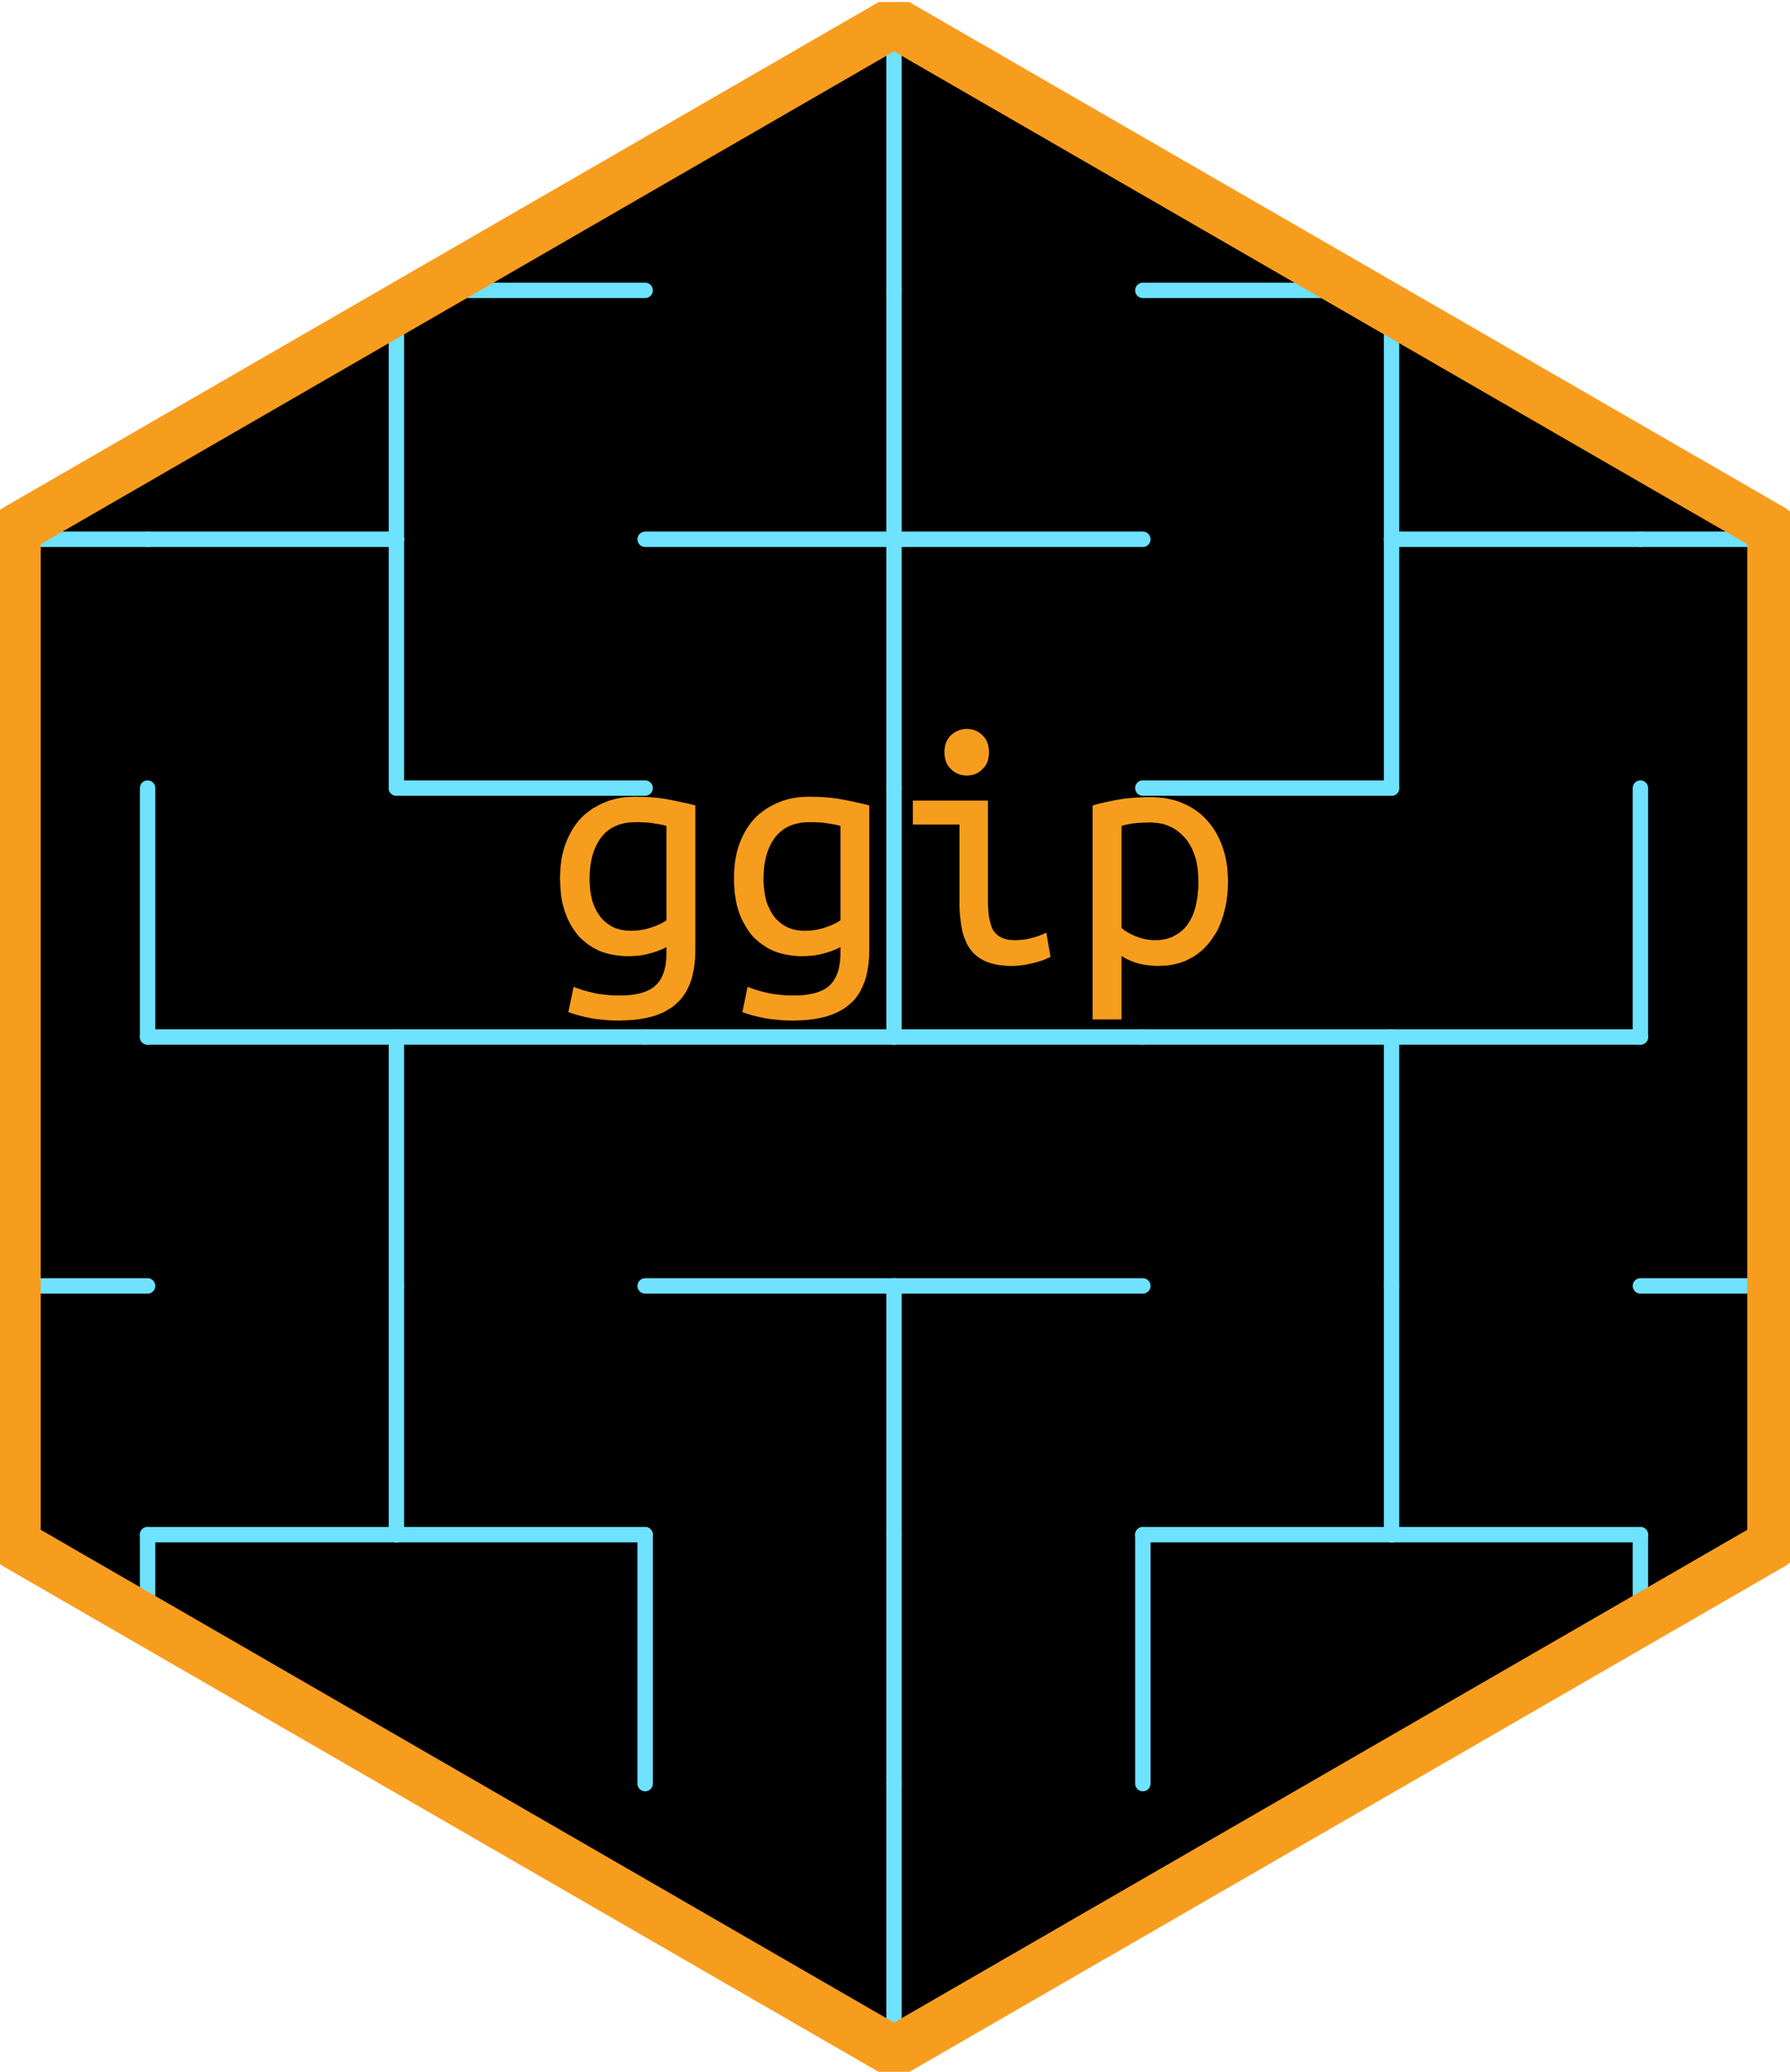 <?xml version='1.0' encoding='UTF-8' ?>
<svg xmlns='http://www.w3.org/2000/svg' xmlns:xlink='http://www.w3.org/1999/xlink' viewBox='0 0 124.44 144.00'>
<defs>
  <style type='text/css'><![CDATA[
    line, polyline, polygon, path, rect, circle {
      fill: none;
      stroke: #000000;
      stroke-linecap: round;
      stroke-linejoin: round;
      stroke-miterlimit: 10.00;
    }
  ]]></style>
</defs>
<rect width='100%' height='100%' style='stroke: none; fill: none;'/>
<defs>
  <clipPath id='cpMC4wMHwxMjQuNDR8MTQzLjg2fDAuMTQ='>
    <rect x='0.00' y='0.14' width='124.44' height='143.71' />
  </clipPath>
</defs>
<rect x='0.00' y='0.14' width='124.44' height='143.71' style='stroke-width: 1.07; stroke: none;' clip-path='url(#cpMC4wMHwxMjQuNDR8MTQzLjg2fDAuMTQ=)' />
<defs>
  <clipPath id='cpMC4wMHwxMjQuNDR8MTQ0LjAwfDAuMDA='>
    <rect x='0.00' y='0.00' width='124.44' height='144.00' />
  </clipPath>
</defs>
<defs>
  <clipPath id='cpMC4wMHwxMjQuNDR8MTQ0LjAwfDAuMTQ='>
    <rect x='0.00' y='0.14' width='124.44' height='143.85' />
  </clipPath>
</defs>
<rect x='-0.14' y='0.14' width='124.58' height='143.85' style='stroke-width: 1.07; stroke: none;' clip-path='url(#cpMC4wMHwxMjQuNDR8MTQ0LjAwfDAuMTQ=)' />
<polygon points='1.08,36.81 1.08,107.33 62.15,142.59 123.22,107.33 123.22,36.81 62.15,1.55 1.08,36.81 ' style='stroke-width: 2.56; stroke: none; fill: #000000;' clip-path='url(#cpMC4wMHwxMjQuNDR8MTQ0LjAwfDAuMTQ=)' />
<defs>
  <clipPath id='cpMC4wMHwxMjQuNDR8MTQ0LjAwfDAuMDA='>
    <rect x='0.00' y='0.00' width='124.44' height='144.00' />
  </clipPath>
</defs>
<rect x='-12.24' y='-2.32' width='148.79' height='148.79' style='stroke-width: 1.07; stroke: none;' clip-path='url(#cpMC4wMHwxMjQuNDR8MTQ0LjAwfDAuMDA=)' />
<defs>
  <clipPath id='cpMC4wMHwxMjQuNDR8MTQ0LjAwfDAuMTQ='>
    <rect x='0.00' y='0.14' width='124.44' height='143.85' />
  </clipPath>
</defs>
<defs>
  <clipPath id='cpMC4wMHwxMjQuNDR8MTQwLjk5fDMuMTU='>
    <rect x='0.00' y='3.15' width='124.44' height='137.83' />
  </clipPath>
</defs>
<rect x='-6.77' y='3.15' width='137.83' height='137.83' style='stroke-width: 1.07; stroke: none;' clip-path='url(#cpMC4wMHwxMjQuNDR8MTQwLjk5fDMuMTU=)' />
<line x1='0.00' y1='37.48' x2='10.26' y2='37.48' style='stroke-width: 1.07; stroke: #6EE2FF;' clip-path='url(#cpMC4wMHwxMjQuNDR8MTQwLjk5fDMuMTU=)' />
<line x1='27.56' y1='37.48' x2='27.56' y2='23' style='stroke-width: 1.07; stroke: #6EE2FF;' clip-path='url(#cpMC4wMHwxMjQuNDR8MTQwLjk5fDMuMTU=)' />
<line x1='10.26' y1='37.48' x2='27.56' y2='37.48' style='stroke-width: 1.07; stroke: #6EE2FF;' clip-path='url(#cpMC4wMHwxMjQuNDR8MTQwLjk5fDMuMTU=)' />
<line x1='29' y1='20.18' x2='44.85' y2='20.18' style='stroke-width: 1.07; stroke: #6EE2FF;' clip-path='url(#cpMC4wMHwxMjQuNDR8MTQwLjk5fDMuMTU=)' />
<line x1='62.15' y1='20.18' x2='62.15' y2='3.15' style='stroke-width: 1.07; stroke: #6EE2FF;' clip-path='url(#cpMC4wMHwxMjQuNDR8MTQwLjk5fDMuMTU=)' />
<line x1='62.15' y1='37.48' x2='62.15' y2='20.18' style='stroke-width: 1.07; stroke: #6EE2FF;' clip-path='url(#cpMC4wMHwxMjQuNDR8MTQwLjk5fDMuMTU=)' />
<line x1='44.85' y1='37.48' x2='62.15' y2='37.48' style='stroke-width: 1.07; stroke: #6EE2FF;' clip-path='url(#cpMC4wMHwxMjQuNDR8MTQwLjk5fDMuMTU=)' />
<line x1='27.56' y1='54.77' x2='27.56' y2='37.48' style='stroke-width: 1.07; stroke: #6EE2FF;' clip-path='url(#cpMC4wMHwxMjQuNDR8MTQwLjk5fDMuMTU=)' />
<line x1='27.56' y1='54.77' x2='44.85' y2='54.77' style='stroke-width: 1.07; stroke: #6EE2FF;' clip-path='url(#cpMC4wMHwxMjQuNDR8MTQwLjk5fDMuMTU=)' />
<line x1='62.15' y1='54.77' x2='62.15' y2='37.48' style='stroke-width: 1.07; stroke: #6EE2FF;' clip-path='url(#cpMC4wMHwxMjQuNDR8MTQwLjk5fDMuMTU=)' />
<line x1='62.15' y1='72.07' x2='62.15' y2='54.77' style='stroke-width: 1.07; stroke: #6EE2FF;' clip-path='url(#cpMC4wMHwxMjQuNDR8MTQwLjk5fDMuMTU=)' />
<line x1='44.85' y1='72.07' x2='62.15' y2='72.07' style='stroke-width: 1.07; stroke: #6EE2FF;' clip-path='url(#cpMC4wMHwxMjQuNDR8MTQwLjk5fDMuMTU=)' />
<line x1='27.56' y1='72.07' x2='44.85' y2='72.07' style='stroke-width: 1.07; stroke: #6EE2FF;' clip-path='url(#cpMC4wMHwxMjQuNDR8MTQwLjk5fDMuMTU=)' />
<line x1='10.26' y1='72.07' x2='10.26' y2='54.77' style='stroke-width: 1.07; stroke: #6EE2FF;' clip-path='url(#cpMC4wMHwxMjQuNDR8MTQwLjk5fDMuMTU=)' />
<line x1='10.26' y1='72.07' x2='27.56' y2='72.07' style='stroke-width: 1.07; stroke: #6EE2FF;' clip-path='url(#cpMC4wMHwxMjQuNDR8MTQwLjk5fDMuMTU=)' />
<line x1='0.00' y1='89.37' x2='10.26' y2='89.37' style='stroke-width: 1.07; stroke: #6EE2FF;' clip-path='url(#cpMC4wMHwxMjQuNDR8MTQwLjk5fDMuMTU=)' />
<line x1='27.56' y1='89.37' x2='27.56' y2='72.07' style='stroke-width: 1.07; stroke: #6EE2FF;' clip-path='url(#cpMC4wMHwxMjQuNDR8MTQwLjk5fDMuMTU=)' />
<line x1='27.56' y1='106.66' x2='27.56' y2='89.37' style='stroke-width: 1.07; stroke: #6EE2FF;' clip-path='url(#cpMC4wMHwxMjQuNDR8MTQwLjk5fDMuMTU=)' />
<line x1='10.26' y1='106.66' x2='27.56' y2='106.66' style='stroke-width: 1.07; stroke: #6EE2FF;' clip-path='url(#cpMC4wMHwxMjQuNDR8MTQwLjk5fDMuMTU=)' />
<line x1='10.26' y1='112' x2='10.26' y2='106.66' style='stroke-width: 1.07; stroke: #6EE2FF;' clip-path='url(#cpMC4wMHwxMjQuNDR8MTQwLjk5fDMuMTU=)' />
<line x1='44.85' y1='123.96' x2='44.85' y2='106.66' style='stroke-width: 1.07; stroke: #6EE2FF;' clip-path='url(#cpMC4wMHwxMjQuNDR8MTQwLjk5fDMuMTU=)' />
<line x1='27.56' y1='106.66' x2='44.85' y2='106.66' style='stroke-width: 1.07; stroke: #6EE2FF;' clip-path='url(#cpMC4wMHwxMjQuNDR8MTQwLjk5fDMuMTU=)' />
<line x1='62.15' y1='140.99' x2='62.15' y2='123.96' style='stroke-width: 1.07; stroke: #6EE2FF;' clip-path='url(#cpMC4wMHwxMjQuNDR8MTQwLjk5fDMuMTU=)' />
<line x1='62.15' y1='123.96' x2='62.15' y2='106.66' style='stroke-width: 1.07; stroke: #6EE2FF;' clip-path='url(#cpMC4wMHwxMjQuNDR8MTQwLjk5fDMuMTU=)' />
<line x1='62.15' y1='106.66' x2='62.15' y2='89.37' style='stroke-width: 1.07; stroke: #6EE2FF;' clip-path='url(#cpMC4wMHwxMjQuNDR8MTQwLjk5fDMuMTU=)' />
<line x1='44.85' y1='89.37' x2='62.15' y2='89.37' style='stroke-width: 1.07; stroke: #6EE2FF;' clip-path='url(#cpMC4wMHwxMjQuNDR8MTQwLjk5fDMuMTU=)' />
<line x1='62.15' y1='72.07' x2='79.45' y2='72.07' style='stroke-width: 1.07; stroke: #6EE2FF;' clip-path='url(#cpMC4wMHwxMjQuNDR8MTQwLjk5fDMuMTU=)' />
<line x1='62.15' y1='89.37' x2='79.45' y2='89.37' style='stroke-width: 1.07; stroke: #6EE2FF;' clip-path='url(#cpMC4wMHwxMjQuNDR8MTQwLjk5fDMuMTU=)' />
<line x1='96.74' y1='89.37' x2='96.74' y2='72.07' style='stroke-width: 1.07; stroke: #6EE2FF;' clip-path='url(#cpMC4wMHwxMjQuNDR8MTQwLjk5fDMuMTU=)' />
<line x1='79.45' y1='72.07' x2='96.74' y2='72.07' style='stroke-width: 1.07; stroke: #6EE2FF;' clip-path='url(#cpMC4wMHwxMjQuNDR8MTQwLjk5fDMuMTU=)' />
<line x1='96.74' y1='106.66' x2='96.74' y2='89.37' style='stroke-width: 1.07; stroke: #6EE2FF;' clip-path='url(#cpMC4wMHwxMjQuNDR8MTQwLjk5fDMuMTU=)' />
<line x1='79.45' y1='106.66' x2='96.74' y2='106.66' style='stroke-width: 1.07; stroke: #6EE2FF;' clip-path='url(#cpMC4wMHwxMjQuNDR8MTQwLjk5fDMuMTU=)' />
<line x1='79.45' y1='123.96' x2='79.45' y2='106.66' style='stroke-width: 1.07; stroke: #6EE2FF;' clip-path='url(#cpMC4wMHwxMjQuNDR8MTQwLjk5fDMuMTU=)' />
<line x1='114.04' y1='112' x2='114.04' y2='106.66' style='stroke-width: 1.07; stroke: #6EE2FF;' clip-path='url(#cpMC4wMHwxMjQuNDR8MTQwLjk5fDMuMTU=)' />
<line x1='96.74' y1='106.66' x2='114.04' y2='106.66' style='stroke-width: 1.07; stroke: #6EE2FF;' clip-path='url(#cpMC4wMHwxMjQuNDR8MTQwLjk5fDMuMTU=)' />
<line x1='114.04' y1='89.37' x2='124.44' y2='89.37' style='stroke-width: 1.07; stroke: #6EE2FF;' clip-path='url(#cpMC4wMHwxMjQuNDR8MTQwLjk5fDMuMTU=)' />
<line x1='96.74' y1='72.07' x2='114.04' y2='72.07' style='stroke-width: 1.07; stroke: #6EE2FF;' clip-path='url(#cpMC4wMHwxMjQuNDR8MTQwLjk5fDMuMTU=)' />
<line x1='114.04' y1='72.07' x2='114.04' y2='54.77' style='stroke-width: 1.07; stroke: #6EE2FF;' clip-path='url(#cpMC4wMHwxMjQuNDR8MTQwLjk5fDMuMTU=)' />
<line x1='114.04' y1='37.48' x2='124.44' y2='37.48' style='stroke-width: 1.07; stroke: #6EE2FF;' clip-path='url(#cpMC4wMHwxMjQuNDR8MTQwLjk5fDMuMTU=)' />
<line x1='96.74' y1='54.77' x2='96.74' y2='37.48' style='stroke-width: 1.07; stroke: #6EE2FF;' clip-path='url(#cpMC4wMHwxMjQuNDR8MTQwLjk5fDMuMTU=)' />
<line x1='96.74' y1='37.48' x2='114.04' y2='37.48' style='stroke-width: 1.07; stroke: #6EE2FF;' clip-path='url(#cpMC4wMHwxMjQuNDR8MTQwLjk5fDMuMTU=)' />
<line x1='79.45' y1='54.77' x2='96.74' y2='54.77' style='stroke-width: 1.07; stroke: #6EE2FF;' clip-path='url(#cpMC4wMHwxMjQuNDR8MTQwLjk5fDMuMTU=)' />
<line x1='62.15' y1='37.48' x2='79.45' y2='37.48' style='stroke-width: 1.07; stroke: #6EE2FF;' clip-path='url(#cpMC4wMHwxMjQuNDR8MTQwLjk5fDMuMTU=)' />
<line x1='96.74' y1='37.48' x2='96.74' y2='23' style='stroke-width: 1.07; stroke: #6EE2FF;' clip-path='url(#cpMC4wMHwxMjQuNDR8MTQwLjk5fDMuMTU=)' />
<line x1='79.45' y1='20.18' x2='95' y2='20.18' style='stroke-width: 1.07; stroke: #6EE2FF;' clip-path='url(#cpMC4wMHwxMjQuNDR8MTQwLjk5fDMuMTU=)' />
<defs>
  <clipPath id='cpMC4wMHwxMjQuNDR8MTQ0LjAwfDAuMTQ='>
    <rect x='0.00' y='0.14' width='124.44' height='143.85' />
  </clipPath>
</defs>
<defs>
  <clipPath id='cpMC4wMHwxMjQuNDR8MTQ0LjAwfDAuMDA='>
    <rect x='0.00' y='0.00' width='124.44' height='144.00' />
  </clipPath>
</defs>
<defs>
  <clipPath id='cpMC4wMHwxMjQuNDR8MTQ0LjAwfDAuMTQ='>
    <rect x='0.00' y='0.14' width='124.44' height='143.85' />
  </clipPath>
</defs>
<defs>
  <clipPath id='cpMC4wMHwxMjQuNDR8MTQ0LjAwfDAuMDA='>
    <rect x='0.00' y='0.00' width='124.44' height='144.00' />
  </clipPath>
</defs>
<defs>
  <clipPath id='cpMC4wMHwxMjQuNDR8MTQ0LjAwfDAuMTQ='>
    <rect x='0.00' y='0.14' width='124.44' height='143.85' />
  </clipPath>
</defs>
<defs>
  <clipPath id='cpMC4wMHwxMjQuNDR8MTQ0LjAwfDAuMDA='>
    <rect x='0.00' y='0.00' width='124.44' height='144.00' />
  </clipPath>
</defs>
<defs>
  <clipPath id='cpMC4wMHwxMjQuNDR8MTQ0LjAwfDAuMTQ='>
    <rect x='0.00' y='0.14' width='124.44' height='143.85' />
  </clipPath>
</defs>
<defs>
  <clipPath id='cpMC4wMHwxMjQuNDR8MTQ0LjAwfDAuMDA='>
    <rect x='0.00' y='0.00' width='124.44' height='144.00' />
  </clipPath>
</defs>
<defs>
  <clipPath id='cpMC4wMHwxMjQuNDR8MTQ0LjAwfDAuMTQ='>
    <rect x='0.00' y='0.14' width='124.44' height='143.85' />
  </clipPath>
</defs>
<defs>
  <clipPath id='cpMC4wMHwxMjQuNDR8MTQ0LjAwfDAuMDA='>
    <rect x='0.00' y='0.00' width='124.44' height='144.00' />
  </clipPath>
</defs>
<defs>
  <clipPath id='cpMC4wMHwxMjQuNDR8MTQ0LjAwfDAuMTQ='>
    <rect x='0.00' y='0.14' width='124.44' height='143.85' />
  </clipPath>
</defs>
<defs>
  <clipPath id='cpMC4wMHwxMjQuNDR8MTQ0LjAwfDAuMDA='>
    <rect x='0.00' y='0.00' width='124.44' height='144.00' />
  </clipPath>
</defs>
<defs>
  <clipPath id='cpMC4wMHwxMjQuNDR8MTQ0LjAwfDAuMTQ='>
    <rect x='0.00' y='0.14' width='124.44' height='143.85' />
  </clipPath>
</defs>
<defs>
  <clipPath id='cpMC4wMHwxMjQuNDR8MTQ0LjAwfDAuMDA='>
    <rect x='0.00' y='0.00' width='124.44' height='144.00' />
  </clipPath>
</defs>
<defs>
  <clipPath id='cpMC4wMHwxMjQuNDR8MTQ0LjAwfDAuMTQ='>
    <rect x='0.00' y='0.14' width='124.44' height='143.85' />
  </clipPath>
</defs>
<defs>
  <clipPath id='cpMC4wMHwxMjQuNDR8MTQ0LjAwfDAuMDA='>
    <rect x='0.00' y='0.00' width='124.44' height='144.00' />
  </clipPath>
</defs>
<defs>
  <clipPath id='cpMC4wMHwxMjQuNDR8MTQ0LjAwfDAuMTQ='>
    <rect x='0.00' y='0.14' width='124.44' height='143.85' />
  </clipPath>
</defs>
<defs>
  <clipPath id='cpMC4wMHwxMjQuNDR8MTQ0LjAwfDAuMDA='>
    <rect x='0.00' y='0.00' width='124.44' height='144.00' />
  </clipPath>
</defs>
<defs>
  <clipPath id='cpMC4wMHwxMjQuNDR8MTQ0LjAwfDAuMTQ='>
    <rect x='0.00' y='0.14' width='124.44' height='143.85' />
  </clipPath>
</defs>
<defs>
  <clipPath id='cpMC4wMHwxMjQuNDR8MTQ0LjAwfDAuMDA='>
    <rect x='0.00' y='0.00' width='124.44' height='144.00' />
  </clipPath>
</defs>
<defs>
  <clipPath id='cpMC4wMHwxMjQuNDR8MTQ0LjAwfDAuMTQ='>
    <rect x='0.00' y='0.14' width='124.44' height='143.85' />
  </clipPath>
</defs>
<defs>
  <clipPath id='cpMC4wMHwxMjQuNDR8MTQ0LjAwfDAuMDA='>
    <rect x='0.00' y='0.00' width='124.44' height='144.00' />
  </clipPath>
</defs>
<defs>
  <clipPath id='cpMC4wMHwxMjQuNDR8MTQ0LjAwfDAuMTQ='>
    <rect x='0.00' y='0.14' width='124.44' height='143.85' />
  </clipPath>
</defs>
<defs>
  <clipPath id='cpMC4wMHwxMjQuNDR8MTQ0LjAwfDAuMDA='>
    <rect x='0.00' y='0.00' width='124.44' height='144.00' />
  </clipPath>
</defs>
<defs>
  <clipPath id='cpMC4wMHwxMjQuNDR8MTQ0LjAwfDAuMTQ='>
    <rect x='0.00' y='0.14' width='124.44' height='143.85' />
  </clipPath>
</defs>
<defs>
  <clipPath id='cpMC4wMHwxMjQuNDR8MTQ0LjAwfDAuMDA='>
    <rect x='0.00' y='0.00' width='124.44' height='144.00' />
  </clipPath>
</defs>
<defs>
  <clipPath id='cpMC4wMHwxMjQuNDR8MTQ0LjAwfDAuMTQ='>
    <rect x='0.00' y='0.14' width='124.44' height='143.85' />
  </clipPath>
</defs>
<defs>
  <clipPath id='cpMC4wMHwxMjQuNDR8MTQ0LjAwfDAuMDA='>
    <rect x='0.00' y='0.00' width='124.44' height='144.00' />
  </clipPath>
</defs>
<defs>
  <clipPath id='cpMC4wMHwxMjQuNDR8MTQ0LjAwfDAuMTQ='>
    <rect x='0.00' y='0.14' width='124.44' height='143.85' />
  </clipPath>
</defs>
<defs>
  <clipPath id='cpMC4wMHwxMjQuNDR8MTQ0LjAwfDAuMDA='>
    <rect x='0.00' y='0.00' width='124.44' height='144.00' />
  </clipPath>
</defs>
<defs>
  <clipPath id='cpMC4wMHwxMjQuNDR8MTQ0LjAwfDAuMTQ='>
    <rect x='0.00' y='0.14' width='124.44' height='143.85' />
  </clipPath>
</defs>
<defs>
  <clipPath id='cpMC4wMHwxMjQuNDR8MTQ0LjAwfDAuMDA='>
    <rect x='0.00' y='0.00' width='124.44' height='144.00' />
  </clipPath>
</defs>
<defs>
  <clipPath id='cpMC4wMHwxMjQuNDR8MTQ0LjAwfDAuMTQ='>
    <rect x='0.00' y='0.14' width='124.44' height='143.85' />
  </clipPath>
</defs>
<polyline points='1.08,36.81 1.08,107.33 62.15,142.59 123.22,107.33 123.22,36.81 62.15,1.55 1.08,36.81 1.08,36.81 ' style='stroke-width: 3.5; stroke: #F79D1E;' clip-path='url(#cpMC4wMHwxMjQuNDR8MTQ0LjAwfDAuMTQ=)' />
<path d='M 46.33 65.82 L 46.33 65.82 L 46.26 65.86 L 46.18 65.90 L 46.10 65.94 L 46.00 65.98 L 45.90 66.02 L 45.80 66.06 L 45.68 66.11 L 45.56 66.15 L 45.43 66.19 L 45.29 66.23 L 45.29 66.23 L 45.15 66.27 L 45.00 66.31 L 44.85 66.34 L 44.70 66.37 L 44.54 66.40 L 44.37 66.42 L 44.20 66.43 L 44.03 66.44 L 43.85 66.45 L 43.67 66.45 L 43.67 66.45 L 43.48 66.45 L 43.28 66.44 L 43.09 66.42 L 42.90 66.40 L 42.71 66.37 L 42.53 66.34 L 42.34 66.30 L 42.16 66.25 L 41.99 66.20 L 41.81 66.14 L 41.81 66.14 L 41.64 66.07 L 41.48 65.99 L 41.32 65.91 L 41.16 65.82 L 41.01 65.72 L 40.86 65.62 L 40.72 65.51 L 40.58 65.39 L 40.44 65.27 L 40.31 65.15 L 40.31 65.15 L 40.19 65.01 L 40.07 64.86 L 39.96 64.71 L 39.85 64.55 L 39.74 64.38 L 39.64 64.21 L 39.55 64.03 L 39.46 63.85 L 39.38 63.65 L 39.30 63.45 L 39.30 63.45 L 39.23 63.24 L 39.17 63.02 L 39.11 62.80 L 39.06 62.56 L 39.02 62.32 L 38.99 62.07 L 38.97 61.82 L 38.95 61.56 L 38.94 61.29 L 38.93 61.01 L 38.93 61.01 L 38.94 60.77 L 38.95 60.52 L 38.96 60.29 L 38.99 60.06 L 39.02 59.83 L 39.05 59.61 L 39.10 59.39 L 39.15 59.18 L 39.21 58.97 L 39.27 58.76 L 39.27 58.76 L 39.35 58.56 L 39.43 58.36 L 39.52 58.16 L 39.61 57.97 L 39.71 57.79 L 39.81 57.62 L 39.92 57.45 L 40.04 57.28 L 40.16 57.12 L 40.29 56.97 L 40.29 56.97 L 40.43 56.82 L 40.57 56.68 L 40.72 56.55 L 40.88 56.43 L 41.04 56.31 L 41.20 56.19 L 41.38 56.09 L 41.56 55.99 L 41.74 55.90 L 41.93 55.81 L 41.93 55.81 L 42.13 55.73 L 42.33 55.65 L 42.54 55.59 L 42.75 55.53 L 42.97 55.48 L 43.19 55.44 L 43.42 55.41 L 43.65 55.39 L 43.89 55.38 L 44.13 55.37 L 44.13 55.37 L 44.42 55.38 L 44.70 55.38 L 44.96 55.39 L 45.22 55.41 L 45.47 55.43 L 45.72 55.45 L 45.95 55.48 L 46.18 55.51 L 46.39 55.55 L 46.60 55.59 L 46.60 55.59 L 46.80 55.63 L 47.00 55.67 L 47.19 55.71 L 47.38 55.75 L 47.55 55.79 L 47.73 55.82 L 47.89 55.86 L 48.05 55.90 L 48.20 55.94 L 48.34 55.98 L 48.34 65.99 L 48.34 65.99 L 48.33 66.50 L 48.29 66.98 L 48.22 67.43 L 48.13 67.85 L 48.01 68.24 L 47.86 68.60 L 47.69 68.94 L 47.49 69.24 L 47.26 69.52 L 47.01 69.76 L 47.01 69.76 L 46.74 69.99 L 46.43 70.18 L 46.11 70.36 L 45.75 70.51 L 45.37 70.64 L 44.96 70.74 L 44.52 70.82 L 44.05 70.88 L 43.56 70.91 L 43.04 70.93 L 43.04 70.93 L 42.83 70.92 L 42.62 70.92 L 42.41 70.91 L 42.20 70.90 L 42.00 70.88 L 41.81 70.86 L 41.62 70.84 L 41.43 70.82 L 41.24 70.79 L 41.06 70.76 L 41.06 70.76 L 40.89 70.72 L 40.72 70.69 L 40.56 70.65 L 40.40 70.61 L 40.24 70.57 L 40.09 70.53 L 39.94 70.48 L 39.79 70.44 L 39.65 70.39 L 39.51 70.34 L 39.88 68.58 L 39.88 68.58 L 40.00 68.63 L 40.13 68.68 L 40.27 68.73 L 40.41 68.78 L 40.55 68.82 L 40.69 68.86 L 40.84 68.90 L 40.99 68.94 L 41.15 68.98 L 41.30 69.01 L 41.30 69.01 L 41.47 69.05 L 41.64 69.08 L 41.81 69.10 L 41.98 69.12 L 42.16 69.14 L 42.34 69.16 L 42.53 69.17 L 42.71 69.18 L 42.90 69.18 L 43.09 69.18 L 43.09 69.18 L 43.43 69.18 L 43.75 69.16 L 44.05 69.12 L 44.33 69.07 L 44.59 69.01 L 44.83 68.93 L 45.04 68.84 L 45.24 68.74 L 45.42 68.62 L 45.58 68.48 L 45.58 68.48 L 45.73 68.33 L 45.85 68.17 L 45.97 67.98 L 46.06 67.78 L 46.15 67.56 L 46.21 67.33 L 46.27 67.07 L 46.30 66.80 L 46.33 66.52 L 46.33 66.21 L 46.33 65.82 ZM 46.33 57.41 L 46.33 57.41 L 46.27 57.39 L 46.21 57.37 L 46.14 57.35 L 46.07 57.33 L 45.99 57.32 L 45.91 57.30 L 45.82 57.28 L 45.73 57.27 L 45.63 57.25 L 45.54 57.24 L 45.54 57.24 L 45.43 57.22 L 45.32 57.20 L 45.20 57.19 L 45.07 57.17 L 44.94 57.16 L 44.80 57.16 L 44.65 57.15 L 44.49 57.14 L 44.33 57.14 L 44.16 57.14 L 44.16 57.14 L 43.85 57.15 L 43.57 57.18 L 43.29 57.24 L 43.03 57.31 L 42.79 57.41 L 42.56 57.52 L 42.35 57.66 L 42.14 57.82 L 41.96 58.00 L 41.79 58.20 L 41.79 58.20 L 41.64 58.42 L 41.50 58.66 L 41.38 58.91 L 41.28 59.17 L 41.19 59.44 L 41.12 59.73 L 41.06 60.04 L 41.02 60.36 L 41.00 60.69 L 40.99 61.03 L 40.99 61.03 L 40.99 61.22 L 41.00 61.41 L 41.01 61.59 L 41.02 61.77 L 41.04 61.93 L 41.07 62.10 L 41.10 62.26 L 41.13 62.41 L 41.16 62.56 L 41.21 62.70 L 41.21 62.70 L 41.26 62.84 L 41.31 62.96 L 41.36 63.09 L 41.42 63.21 L 41.48 63.33 L 41.55 63.44 L 41.62 63.54 L 41.69 63.65 L 41.76 63.75 L 41.84 63.84 L 41.84 63.84 L 41.92 63.92 L 42.00 64.00 L 42.09 64.08 L 42.18 64.15 L 42.27 64.22 L 42.36 64.28 L 42.46 64.34 L 42.55 64.40 L 42.65 64.45 L 42.75 64.49 L 42.75 64.49 L 42.86 64.53 L 42.96 64.56 L 43.07 64.59 L 43.17 64.62 L 43.28 64.64 L 43.39 64.65 L 43.50 64.67 L 43.61 64.68 L 43.73 64.68 L 43.84 64.69 L 43.84 64.69 L 43.99 64.68 L 44.14 64.68 L 44.28 64.67 L 44.43 64.65 L 44.57 64.63 L 44.71 64.61 L 44.84 64.58 L 44.98 64.55 L 45.11 64.51 L 45.25 64.47 L 45.25 64.47 L 45.38 64.42 L 45.51 64.38 L 45.63 64.33 L 45.74 64.28 L 45.86 64.23 L 45.96 64.18 L 46.06 64.13 L 46.16 64.07 L 46.25 64.02 L 46.33 63.96 L 46.33 57.41 Z' style='fill-rule: evenodd; fill: #F79D1E; stroke-width: 0.75; stroke: none;' clip-path='url(#cpMC4wMHwxMjQuNDR8MTQ0LjAwfDAuMTQ=)' />
<path d='M 58.43 65.82 L 58.43 65.82 L 58.35 65.86 L 58.28 65.90 L 58.19 65.94 L 58.10 65.98 L 58.00 66.02 L 57.89 66.06 L 57.77 66.11 L 57.65 66.15 L 57.52 66.19 L 57.39 66.23 L 57.39 66.23 L 57.24 66.27 L 57.10 66.31 L 56.95 66.34 L 56.79 66.37 L 56.63 66.40 L 56.47 66.42 L 56.30 66.43 L 56.12 66.44 L 55.95 66.45 L 55.77 66.45 L 55.77 66.45 L 55.57 66.45 L 55.37 66.44 L 55.18 66.42 L 54.99 66.40 L 54.80 66.37 L 54.62 66.34 L 54.44 66.30 L 54.26 66.25 L 54.08 66.20 L 53.90 66.14 L 53.90 66.14 L 53.74 66.07 L 53.57 65.99 L 53.41 65.91 L 53.26 65.82 L 53.11 65.72 L 52.96 65.62 L 52.81 65.51 L 52.67 65.39 L 52.54 65.27 L 52.40 65.15 L 52.40 65.15 L 52.28 65.01 L 52.16 64.86 L 52.05 64.71 L 51.94 64.55 L 51.84 64.38 L 51.74 64.21 L 51.64 64.03 L 51.55 63.85 L 51.47 63.65 L 51.39 63.45 L 51.39 63.45 L 51.32 63.24 L 51.26 63.02 L 51.20 62.80 L 51.16 62.56 L 51.12 62.32 L 51.08 62.07 L 51.06 61.82 L 51.04 61.56 L 51.03 61.29 L 51.03 61.01 L 51.03 61.01 L 51.03 60.77 L 51.04 60.52 L 51.06 60.29 L 51.08 60.06 L 51.11 59.83 L 51.15 59.61 L 51.19 59.39 L 51.24 59.18 L 51.30 58.97 L 51.36 58.76 L 51.36 58.76 L 51.44 58.56 L 51.52 58.36 L 51.61 58.16 L 51.70 57.97 L 51.80 57.79 L 51.90 57.62 L 52.01 57.45 L 52.13 57.28 L 52.25 57.12 L 52.38 56.97 L 52.38 56.97 L 52.52 56.82 L 52.66 56.68 L 52.81 56.55 L 52.97 56.43 L 53.13 56.31 L 53.30 56.19 L 53.47 56.09 L 53.65 55.99 L 53.83 55.90 L 54.02 55.81 L 54.02 55.81 L 54.22 55.73 L 54.42 55.65 L 54.63 55.59 L 54.84 55.53 L 55.06 55.48 L 55.28 55.44 L 55.51 55.41 L 55.74 55.39 L 55.98 55.38 L 56.23 55.37 L 56.23 55.37 L 56.51 55.38 L 56.79 55.38 L 57.06 55.39 L 57.32 55.41 L 57.57 55.43 L 57.81 55.45 L 58.04 55.48 L 58.27 55.51 L 58.48 55.55 L 58.69 55.59 L 58.69 55.59 L 58.90 55.63 L 59.09 55.67 L 59.29 55.71 L 59.47 55.75 L 59.65 55.79 L 59.82 55.82 L 59.98 55.86 L 60.14 55.90 L 60.29 55.94 L 60.43 55.98 L 60.43 65.99 L 60.43 65.99 L 60.42 66.50 L 60.38 66.98 L 60.31 67.43 L 60.22 67.85 L 60.10 68.24 L 59.95 68.60 L 59.78 68.94 L 59.58 69.24 L 59.36 69.52 L 59.10 69.76 L 59.10 69.76 L 58.83 69.99 L 58.53 70.18 L 58.20 70.36 L 57.84 70.51 L 57.46 70.64 L 57.05 70.74 L 56.61 70.82 L 56.15 70.88 L 55.66 70.91 L 55.14 70.93 L 55.14 70.93 L 54.92 70.92 L 54.71 70.92 L 54.50 70.91 L 54.30 70.90 L 54.10 70.88 L 53.90 70.86 L 53.71 70.84 L 53.52 70.82 L 53.33 70.79 L 53.15 70.76 L 53.15 70.76 L 52.98 70.72 L 52.81 70.69 L 52.65 70.65 L 52.49 70.61 L 52.33 70.57 L 52.18 70.53 L 52.03 70.48 L 51.88 70.44 L 51.74 70.39 L 51.61 70.34 L 51.97 68.58 L 51.97 68.58 L 52.10 68.63 L 52.23 68.68 L 52.36 68.73 L 52.50 68.78 L 52.64 68.82 L 52.78 68.86 L 52.93 68.90 L 53.08 68.94 L 53.24 68.98 L 53.40 69.01 L 53.40 69.01 L 53.56 69.05 L 53.73 69.08 L 53.90 69.10 L 54.08 69.12 L 54.25 69.14 L 54.43 69.16 L 54.62 69.17 L 54.80 69.18 L 54.99 69.18 L 55.19 69.18 L 55.19 69.18 L 55.52 69.18 L 55.84 69.16 L 56.14 69.12 L 56.42 69.07 L 56.68 69.01 L 56.92 68.93 L 57.14 68.84 L 57.34 68.74 L 57.52 68.62 L 57.68 68.48 L 57.68 68.48 L 57.82 68.33 L 57.95 68.17 L 58.06 67.98 L 58.16 67.78 L 58.24 67.56 L 58.31 67.33 L 58.36 67.07 L 58.40 66.80 L 58.42 66.52 L 58.43 66.21 L 58.43 65.82 ZM 58.43 57.41 L 58.43 57.41 L 58.37 57.39 L 58.30 57.37 L 58.23 57.35 L 58.16 57.33 L 58.08 57.32 L 58.00 57.30 L 57.91 57.28 L 57.82 57.27 L 57.73 57.25 L 57.63 57.24 L 57.63 57.24 L 57.52 57.22 L 57.41 57.20 L 57.29 57.19 L 57.16 57.17 L 57.03 57.16 L 56.89 57.16 L 56.74 57.15 L 56.58 57.14 L 56.42 57.14 L 56.25 57.14 L 56.25 57.14 L 55.95 57.15 L 55.66 57.18 L 55.39 57.24 L 55.13 57.31 L 54.88 57.41 L 54.65 57.52 L 54.44 57.66 L 54.24 57.82 L 54.05 58.00 L 53.88 58.20 L 53.88 58.20 L 53.73 58.42 L 53.59 58.66 L 53.47 58.91 L 53.37 59.17 L 53.28 59.44 L 53.21 59.73 L 53.15 60.04 L 53.11 60.36 L 53.09 60.69 L 53.08 61.03 L 53.08 61.03 L 53.08 61.22 L 53.09 61.41 L 53.10 61.59 L 53.12 61.77 L 53.14 61.93 L 53.16 62.10 L 53.19 62.26 L 53.22 62.41 L 53.26 62.56 L 53.30 62.70 L 53.30 62.70 L 53.35 62.84 L 53.40 62.96 L 53.46 63.09 L 53.52 63.21 L 53.58 63.33 L 53.64 63.44 L 53.71 63.54 L 53.78 63.65 L 53.85 63.75 L 53.93 63.84 L 53.93 63.84 L 54.01 63.92 L 54.10 64.00 L 54.18 64.08 L 54.27 64.15 L 54.36 64.22 L 54.46 64.28 L 54.55 64.34 L 54.65 64.40 L 54.75 64.45 L 54.85 64.49 L 54.85 64.49 L 54.95 64.53 L 55.05 64.56 L 55.16 64.59 L 55.26 64.62 L 55.37 64.64 L 55.48 64.65 L 55.59 64.67 L 55.71 64.68 L 55.82 64.68 L 55.93 64.69 L 55.93 64.69 L 56.08 64.68 L 56.23 64.68 L 56.38 64.67 L 56.52 64.65 L 56.66 64.63 L 56.80 64.61 L 56.94 64.58 L 57.07 64.55 L 57.21 64.51 L 57.34 64.47 L 57.34 64.47 L 57.47 64.42 L 57.60 64.38 L 57.72 64.33 L 57.84 64.28 L 57.95 64.23 L 58.05 64.18 L 58.16 64.13 L 58.25 64.07 L 58.34 64.02 L 58.43 63.96 L 58.43 57.41 Z' style='fill-rule: evenodd; fill: #F79D1E; stroke-width: 0.75; stroke: none;' clip-path='url(#cpMC4wMHwxMjQuNDR8MTQ0LjAwfDAuMTQ=)' />
<path d='M 67.20 53.90 L 67.20 53.90 L 67.08 53.89 L 66.96 53.88 L 66.84 53.86 L 66.73 53.83 L 66.62 53.79 L 66.51 53.74 L 66.41 53.69 L 66.31 53.62 L 66.21 53.55 L 66.12 53.46 L 66.12 53.46 L 66.03 53.37 L 65.95 53.28 L 65.88 53.17 L 65.82 53.07 L 65.77 52.95 L 65.73 52.83 L 65.70 52.70 L 65.68 52.57 L 65.66 52.43 L 65.66 52.28 L 65.66 52.28 L 65.66 52.13 L 65.68 51.99 L 65.70 51.86 L 65.73 51.73 L 65.77 51.61 L 65.82 51.49 L 65.88 51.38 L 65.95 51.28 L 66.03 51.18 L 66.12 51.09 L 66.12 51.09 L 66.21 51.01 L 66.31 50.94 L 66.41 50.87 L 66.51 50.82 L 66.62 50.77 L 66.73 50.73 L 66.84 50.70 L 66.96 50.68 L 67.08 50.66 L 67.20 50.66 L 67.20 50.66 L 67.33 50.66 L 67.46 50.68 L 67.58 50.70 L 67.69 50.73 L 67.80 50.77 L 67.91 50.82 L 68.01 50.87 L 68.11 50.94 L 68.20 51.01 L 68.29 51.09 L 68.29 51.09 L 68.38 51.18 L 68.46 51.28 L 68.53 51.38 L 68.59 51.49 L 68.64 51.61 L 68.68 51.73 L 68.71 51.86 L 68.73 51.99 L 68.75 52.13 L 68.75 52.28 L 68.75 52.28 L 68.75 52.43 L 68.73 52.57 L 68.71 52.70 L 68.68 52.83 L 68.64 52.95 L 68.59 53.07 L 68.53 53.17 L 68.46 53.28 L 68.38 53.37 L 68.29 53.46 L 68.29 53.46 L 68.20 53.55 L 68.11 53.62 L 68.01 53.69 L 67.91 53.74 L 67.80 53.79 L 67.69 53.83 L 67.58 53.86 L 67.46 53.88 L 67.33 53.89 L 67.20 53.90 ZM 66.70 57.31 L 63.46 57.31 L 63.46 55.64 L 68.68 55.64 L 68.68 62.53 L 68.68 62.53 L 68.68 62.86 L 68.70 63.16 L 68.72 63.44 L 68.75 63.69 L 68.80 63.93 L 68.85 64.14 L 68.91 64.34 L 68.97 64.51 L 69.05 64.66 L 69.14 64.78 L 69.14 64.78 L 69.24 64.89 L 69.34 64.98 L 69.46 65.07 L 69.58 65.14 L 69.71 65.20 L 69.86 65.25 L 70.01 65.29 L 70.17 65.32 L 70.34 65.33 L 70.52 65.34 L 70.52 65.34 L 70.66 65.34 L 70.79 65.33 L 70.93 65.32 L 71.06 65.31 L 71.19 65.30 L 71.32 65.28 L 71.44 65.26 L 71.56 65.23 L 71.68 65.20 L 71.80 65.17 L 71.80 65.17 L 71.92 65.14 L 72.03 65.10 L 72.14 65.07 L 72.24 65.03 L 72.34 64.99 L 72.43 64.96 L 72.52 64.92 L 72.60 64.88 L 72.67 64.85 L 72.74 64.81 L 73.03 66.50 L 73.03 66.50 L 73.00 66.51 L 72.97 66.53 L 72.94 66.55 L 72.90 66.57 L 72.86 66.58 L 72.82 66.60 L 72.77 66.62 L 72.72 66.65 L 72.67 66.67 L 72.62 66.69 L 72.62 66.69 L 72.57 66.71 L 72.51 66.73 L 72.45 66.75 L 72.39 66.77 L 72.33 66.79 L 72.27 66.81 L 72.20 66.83 L 72.13 66.85 L 72.07 66.87 L 71.99 66.89 L 71.99 66.89 L 71.92 66.91 L 71.85 66.92 L 71.78 66.94 L 71.71 66.96 L 71.63 66.98 L 71.55 66.99 L 71.47 67.01 L 71.39 67.03 L 71.31 67.04 L 71.22 67.06 L 71.22 67.06 L 71.14 67.07 L 71.05 67.08 L 70.97 67.09 L 70.88 67.10 L 70.80 67.11 L 70.71 67.12 L 70.62 67.12 L 70.53 67.13 L 70.44 67.13 L 70.35 67.13 L 70.35 67.13 L 70.14 67.13 L 69.94 67.12 L 69.74 67.10 L 69.56 67.08 L 69.38 67.06 L 69.20 67.02 L 69.04 66.99 L 68.88 66.94 L 68.73 66.89 L 68.58 66.84 L 68.58 66.84 L 68.45 66.78 L 68.31 66.71 L 68.19 66.64 L 68.06 66.56 L 67.95 66.48 L 67.84 66.39 L 67.73 66.29 L 67.63 66.19 L 67.54 66.08 L 67.45 65.97 L 67.45 65.97 L 67.37 65.85 L 67.29 65.72 L 67.22 65.60 L 67.16 65.46 L 67.10 65.32 L 67.04 65.18 L 66.99 65.02 L 66.94 64.87 L 66.90 64.71 L 66.87 64.54 L 66.87 64.54 L 66.83 64.36 L 66.81 64.18 L 66.78 63.99 L 66.76 63.80 L 66.74 63.60 L 66.72 63.40 L 66.71 63.19 L 66.70 62.98 L 66.70 62.76 L 66.70 62.53 L 66.70 57.31 Z' style='fill-rule: evenodd; fill: #F79D1E; stroke-width: 0.75; stroke: none;' clip-path='url(#cpMC4wMHwxMjQuNDR8MTQ0LjAwfDAuMTQ=)' />
<path d='M 83.31 61.28 L 83.31 61.28 L 83.30 60.89 L 83.28 60.53 L 83.23 60.18 L 83.17 59.85 L 83.08 59.54 L 82.98 59.25 L 82.86 58.97 L 82.72 58.71 L 82.57 58.47 L 82.39 58.25 L 82.39 58.25 L 82.20 58.05 L 82.00 57.86 L 81.79 57.70 L 81.57 57.56 L 81.33 57.44 L 81.09 57.34 L 80.83 57.26 L 80.57 57.21 L 80.29 57.18 L 80.00 57.16 L 80.00 57.16 L 79.84 57.16 L 79.68 57.17 L 79.54 57.17 L 79.40 57.18 L 79.26 57.18 L 79.13 57.19 L 79.01 57.20 L 78.90 57.21 L 78.79 57.22 L 78.69 57.24 L 78.69 57.24 L 78.60 57.25 L 78.52 57.27 L 78.43 57.28 L 78.36 57.30 L 78.28 57.32 L 78.21 57.33 L 78.14 57.35 L 78.08 57.37 L 78.02 57.39 L 77.97 57.41 L 77.97 64.49 L 77.97 64.49 L 78.04 64.55 L 78.12 64.62 L 78.20 64.68 L 78.29 64.74 L 78.38 64.79 L 78.49 64.85 L 78.60 64.91 L 78.71 64.96 L 78.83 65.02 L 78.96 65.07 L 78.96 65.07 L 79.09 65.12 L 79.22 65.17 L 79.35 65.21 L 79.49 65.24 L 79.62 65.27 L 79.76 65.30 L 79.90 65.31 L 80.03 65.33 L 80.17 65.34 L 80.31 65.34 L 80.31 65.34 L 80.47 65.34 L 80.62 65.33 L 80.77 65.31 L 80.91 65.29 L 81.05 65.26 L 81.18 65.23 L 81.31 65.18 L 81.44 65.14 L 81.55 65.08 L 81.67 65.02 L 81.67 65.02 L 81.78 64.96 L 81.89 64.89 L 82.00 64.82 L 82.10 64.74 L 82.19 64.66 L 82.29 64.57 L 82.37 64.48 L 82.46 64.38 L 82.54 64.28 L 82.61 64.18 L 82.61 64.18 L 82.68 64.06 L 82.75 63.95 L 82.81 63.83 L 82.87 63.71 L 82.93 63.58 L 82.98 63.45 L 83.02 63.32 L 83.07 63.18 L 83.11 63.04 L 83.14 62.90 L 83.14 62.90 L 83.17 62.74 L 83.20 62.59 L 83.23 62.44 L 83.25 62.28 L 83.27 62.12 L 83.28 61.95 L 83.30 61.79 L 83.31 61.62 L 83.31 61.45 L 83.31 61.28 ZM 85.37 61.28 L 85.37 61.28 L 85.36 61.53 L 85.35 61.78 L 85.34 62.03 L 85.31 62.27 L 85.28 62.51 L 85.25 62.74 L 85.20 62.98 L 85.15 63.20 L 85.09 63.43 L 85.03 63.65 L 85.03 63.65 L 84.96 63.86 L 84.89 64.06 L 84.81 64.26 L 84.73 64.45 L 84.64 64.64 L 84.54 64.82 L 84.43 64.99 L 84.32 65.16 L 84.21 65.33 L 84.09 65.48 L 84.09 65.48 L 83.96 65.64 L 83.83 65.78 L 83.70 65.92 L 83.56 66.05 L 83.41 66.17 L 83.26 66.29 L 83.10 66.40 L 82.93 66.51 L 82.76 66.60 L 82.59 66.69 L 82.59 66.69 L 82.41 66.78 L 82.22 66.85 L 82.03 66.92 L 81.83 66.97 L 81.63 67.02 L 81.43 67.06 L 81.22 67.09 L 81.00 67.11 L 80.78 67.12 L 80.56 67.13 L 80.56 67.13 L 80.38 67.13 L 80.21 67.12 L 80.04 67.11 L 79.87 67.09 L 79.71 67.07 L 79.56 67.05 L 79.41 67.02 L 79.26 66.99 L 79.12 66.95 L 78.98 66.91 L 78.98 66.91 L 78.85 66.87 L 78.73 66.82 L 78.61 66.78 L 78.50 66.73 L 78.39 66.68 L 78.29 66.63 L 78.20 66.58 L 78.12 66.53 L 78.04 66.48 L 77.97 66.43 L 77.97 70.85 L 75.96 70.85 L 75.96 55.98 L 75.96 55.98 L 76.09 55.94 L 76.24 55.90 L 76.38 55.86 L 76.54 55.82 L 76.70 55.79 L 76.87 55.75 L 77.05 55.71 L 77.24 55.67 L 77.43 55.63 L 77.63 55.59 L 77.63 55.59 L 77.84 55.56 L 78.06 55.52 L 78.28 55.49 L 78.51 55.47 L 78.74 55.45 L 78.98 55.43 L 79.23 55.42 L 79.48 55.41 L 79.74 55.40 L 80.00 55.40 L 80.00 55.40 L 80.24 55.40 L 80.47 55.42 L 80.70 55.44 L 80.93 55.46 L 81.15 55.50 L 81.37 55.55 L 81.59 55.60 L 81.79 55.66 L 82.00 55.73 L 82.20 55.81 L 82.20 55.81 L 82.39 55.90 L 82.58 55.99 L 82.77 56.09 L 82.95 56.20 L 83.12 56.31 L 83.28 56.43 L 83.45 56.56 L 83.60 56.70 L 83.75 56.84 L 83.89 56.99 L 83.89 56.99 L 84.03 57.15 L 84.16 57.31 L 84.29 57.48 L 84.40 57.65 L 84.52 57.83 L 84.62 58.02 L 84.72 58.21 L 84.81 58.41 L 84.90 58.62 L 84.98 58.83 L 84.98 58.83 L 85.05 59.05 L 85.12 59.28 L 85.18 59.51 L 85.23 59.75 L 85.27 59.99 L 85.31 60.23 L 85.33 60.49 L 85.35 60.74 L 85.36 61.01 L 85.37 61.28 Z' style='fill-rule: evenodd; fill: #F79D1E; stroke-width: 0.75; stroke: none;' clip-path='url(#cpMC4wMHwxMjQuNDR8MTQ0LjAwfDAuMTQ=)' />
<defs>
  <clipPath id='cpMC4wMHwxMjQuNDR8MTQ0LjAwfDAuMDA='>
    <rect x='0.00' y='0.00' width='124.44' height='144.00' />
  </clipPath>
</defs>
</svg>
